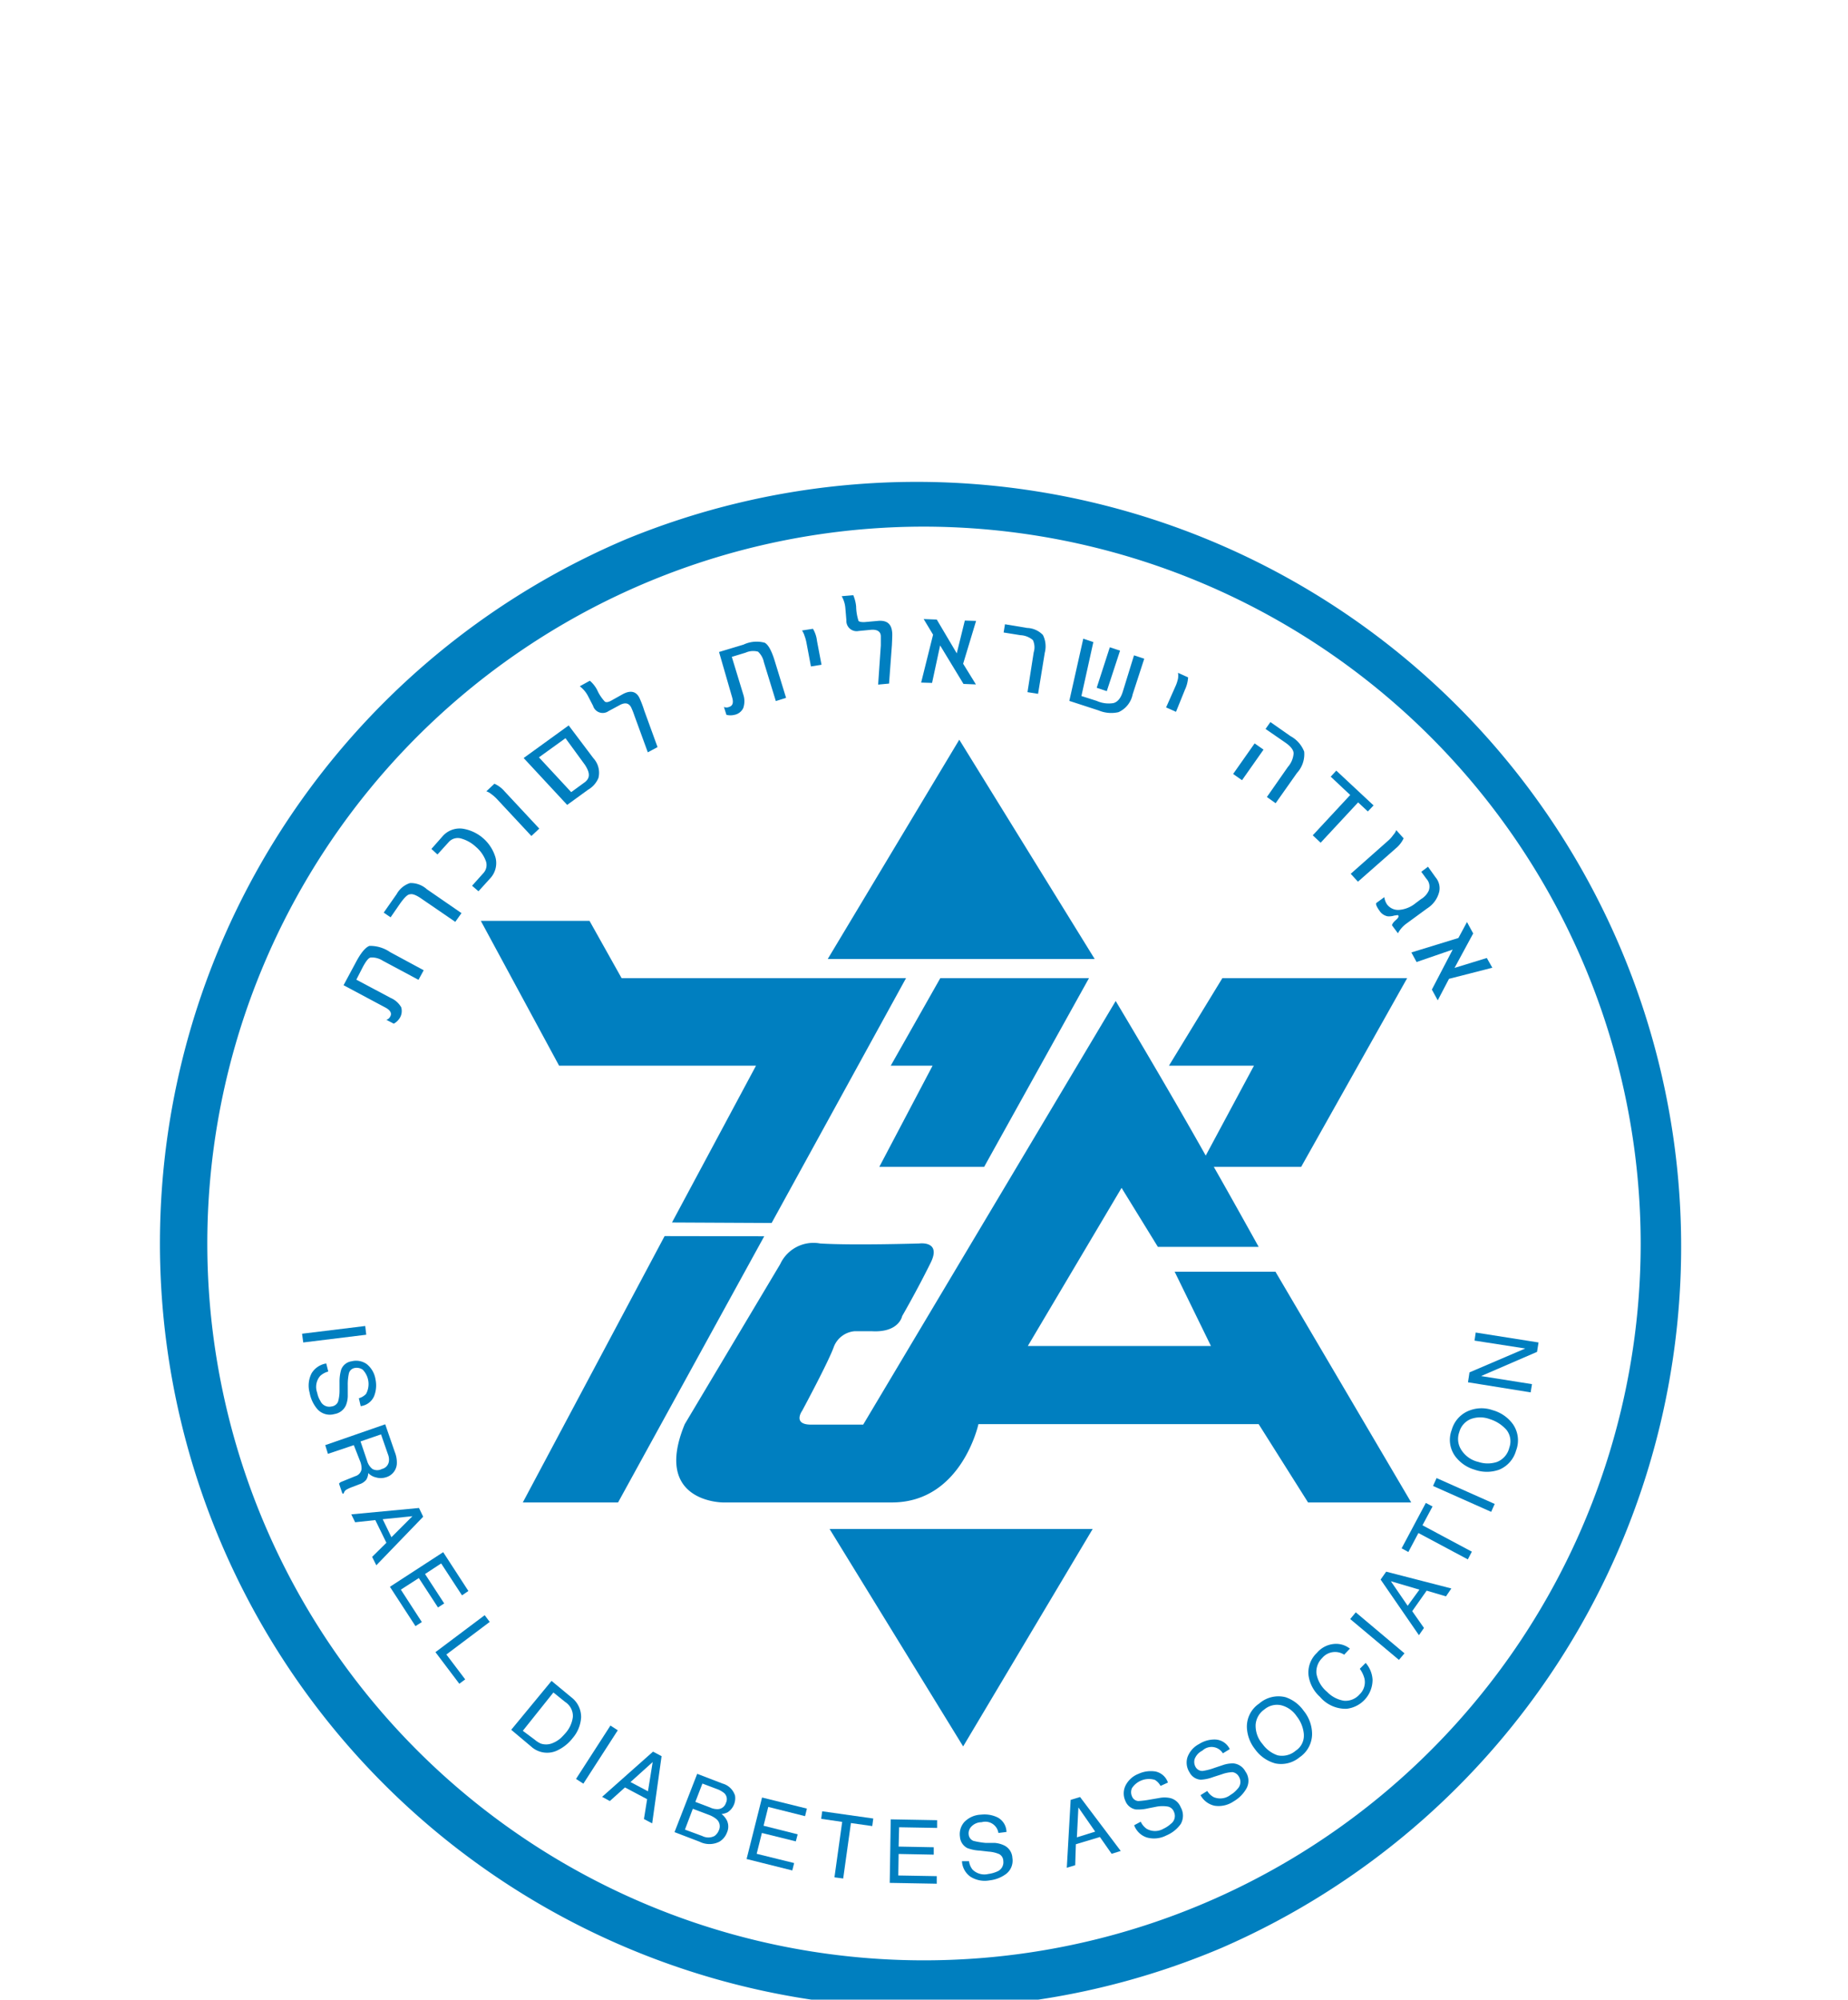 <svg id="Layer_1" data-name="Layer 1" xmlns="http://www.w3.org/2000/svg" viewBox="0 0 110 119"><defs><style>.cls-1,.cls-2{fill:#007fc0;}.cls-1{fill-rule:evenodd;}.cls-3{fill:#007fbf;}</style></defs><title>Artboard 1</title><path class="cls-1" d="M40,72.75c2.68-5,5-9.33,5-9.33H33.28L28.62,54.8h6.47L37,58.21H53.93l-8,14.57Z"/><path class="cls-1" d="M45.49,73.57l-8.7,15.84H31.12l8.44-15.85Z"/><polygon class="cls-2" points="53.02 63.42 55.97 58.21 64.82 58.21 58.58 69.44 52.34 69.44 55.51 63.42 53.02 63.42"/><polygon class="cls-2" points="49.27 57.07 65.16 57.07 57.1 44.02 49.27 57.07"/><polygon class="cls-2" points="49.38 90.99 57.33 103.93 65.04 90.99 49.38 90.99"/><path class="cls-1" d="M72.25,69.44c1,1.75,2.67,4.76,2.67,4.76h-6l-2.16-3.51L61.18,80.1h10.9l-2.16-4.42h6L84,89.41H77.86l-2.94-4.66H58.24s-1,4.63-5.11,4.66c-3.74,0-10.1,0-10.1,0s-4.2,0-2.27-4.66l5.68-9.52A2.18,2.18,0,0,1,48.82,74c1.93.12,5.9,0,5.9,0s1.33-.18.68,1.14c-.83,1.68-1.7,3.18-1.7,3.18s-.18,1-1.82.9h-1a1.46,1.46,0,0,0-1.24.91c-.3.87-1.89,3.82-1.89,3.82s-.6.83.53.83h3.1L66.41,59.57s3,5,5.36,9.2l2.87-5.35H69.58l3.18-5.21h11L77.45,69.44Z"/><polygon class="cls-1" points="21.74 78.91 21.8 79.43 18.05 79.89 17.98 79.37 21.74 78.91"/><path class="cls-1" d="M19.54,81.62a1.15,1.15,0,0,0-.48.26,1,1,0,0,0-.18,1,1.43,1.43,0,0,0,.19.49.58.58,0,0,0,.66.33.48.48,0,0,0,.39-.28,2.33,2.33,0,0,0,.09-.65v-.52a2.54,2.54,0,0,1,.1-.75.78.78,0,0,1,.62-.49,1.1,1.1,0,0,1,.89.16,1.45,1.45,0,0,1,.53.91,1.75,1.75,0,0,1-.08,1,1,1,0,0,1-.8.6l-.11-.47a.93.93,0,0,0,.43-.26,1.23,1.23,0,0,0-.2-1.44.63.63,0,0,0-.48-.1.43.43,0,0,0-.34.31,3,3,0,0,0-.07.72V83a1.55,1.55,0,0,1-.11.63.9.9,0,0,1-.68.52,1,1,0,0,1-1-.27,2.06,2.06,0,0,1-.48-1,1.6,1.6,0,0,1,.12-1.16,1.25,1.25,0,0,1,.87-.58Z"/><path class="cls-1" d="M21.85,86.93a.94.94,0,0,0,.32.49.59.59,0,0,0,.56,0,.54.54,0,0,0,.42-.46.84.84,0,0,0-.06-.42l-.41-1.18-1.22.42Zm1.08-2.17.57,1.65a1.67,1.67,0,0,1,.12.72.89.89,0,0,1-.67.79,1,1,0,0,1-.57,0,.89.89,0,0,1-.46-.26.82.82,0,0,1-.12.4.85.85,0,0,1-.41.27l-.47.18a2.2,2.2,0,0,0-.3.14.34.34,0,0,0-.16.23l-.08,0-.2-.59a.45.45,0,0,1,.1-.09l.27-.11.59-.24a.52.52,0,0,0,.38-.42,1.13,1.13,0,0,0-.08-.46L21.06,86l-1.54.52L19.36,86Z"/><path class="cls-1" d="M23.3,91.48l1.25-1.25-1.77.18Zm1.64-1.74.25.52L22.4,93.15l-.25-.5.85-.84-.66-1.35-1.2.13-.23-.47Z"/><polygon class="cls-1" points="26.38 92.37 27.88 94.68 27.5 94.94 26.26 93.04 25.3 93.67 26.44 95.42 26.07 95.66 24.93 93.91 23.86 94.6 25.11 96.53 24.73 96.77 23.21 94.43 26.38 92.37"/><path class="cls-1" d="M31.83,103.53a1.52,1.52,0,0,0,.36.23,1,1,0,0,0,.63,0,1.69,1.69,0,0,0,.54-.31,3.69,3.69,0,0,0,.28-.29,1.78,1.78,0,0,0,.46-1,1,1,0,0,0-.45-.87l-.71-.57L31.12,103Zm1-3.5L34,101a1.47,1.47,0,0,1,.59,1.2,2.07,2.07,0,0,1-.5,1.23,2.5,2.5,0,0,1-.86.71,1.41,1.41,0,0,1-1.61-.2l-1.19-1Z"/><rect class="cls-2" x="33.64" y="104.16" width="3.78" height="0.52" transform="translate(-71.48 77.68) rotate(-57.18)"/><path class="cls-1" d="M38.57,106.6l.28-1.74-1.32,1.19Zm.3-2.36.51.27-.56,4-.49-.26.19-1.18-1.32-.7-.9.81-.46-.25Z"/><path class="cls-1" d="M42.26,107.56a1,1,0,0,0,.5.1.52.52,0,0,0,.45-.37.49.49,0,0,0-.1-.58,1.49,1.49,0,0,0-.45-.25l-.85-.32-.42,1.09Zm-.46,1.7a.8.8,0,0,0,.73,0,.76.76,0,0,0,.26-.34.56.56,0,0,0-.14-.66,1.6,1.6,0,0,0-.46-.26l-.95-.36-.47,1.24Zm-.3-3.7,1.51.58a1.08,1.08,0,0,1,.74.71,1,1,0,0,1-.44,1,1,1,0,0,1-.36.1,1.2,1.2,0,0,1,.32.39.86.86,0,0,1,0,.72,1.08,1.08,0,0,1-.45.54,1.31,1.31,0,0,1-1.18,0l-1.49-.57Z"/><polygon class="cls-1" points="45.36 106.97 48.03 107.63 47.92 108.08 45.73 107.53 45.45 108.65 47.48 109.16 47.37 109.58 45.35 109.08 45.04 110.32 47.27 110.87 47.16 111.31 44.44 110.63 45.36 106.97"/><polygon class="cls-1" points="51.98 108.22 51.92 108.67 50.65 108.49 50.19 111.79 49.67 111.72 50.13 108.42 48.88 108.24 48.94 107.79 51.98 108.22"/><polygon class="cls-1" points="53.02 108.27 55.78 108.32 55.78 108.78 53.52 108.74 53.49 109.89 55.58 109.93 55.58 110.37 53.49 110.33 53.47 111.61 55.76 111.65 55.76 112.1 52.96 112.05 53.02 108.27"/><path class="cls-1" d="M57.68,110.76a1,1,0,0,0,.21.5,1,1,0,0,0,.94.26,1.9,1.9,0,0,0,.51-.14.59.59,0,0,0,.38-.63.47.47,0,0,0-.24-.41,1.93,1.93,0,0,0-.64-.15l-.52-.06a2.41,2.41,0,0,1-.74-.15.82.82,0,0,1-.44-.67,1.09,1.09,0,0,1,.25-.87,1.45,1.45,0,0,1,1-.45,1.78,1.78,0,0,1,1,.17,1,1,0,0,1,.52.86l-.48.06a.79.79,0,0,0-1-.64.84.84,0,0,0-.62.27.57.57,0,0,0-.15.46.45.45,0,0,0,.28.38,4.8,4.8,0,0,0,.71.12l.54,0a1.58,1.58,0,0,1,.62.17.87.87,0,0,1,.45.72,1,1,0,0,1-.35.94,2,2,0,0,1-1,.4,1.59,1.59,0,0,1-1.15-.22,1.2,1.2,0,0,1-.5-.92Z"/><path class="cls-1" d="M65.19,109l-1-1.44-.09,1.78Zm-1.46-1.89.56-.17,2.42,3.21-.54.17-.7-1-1.43.43L64,111l-.5.15Z"/><path class="cls-1" d="M67.9,108.41a1.08,1.08,0,0,0,.35.42,1,1,0,0,0,1,0,1.77,1.77,0,0,0,.44-.29.58.58,0,0,0,.19-.71.49.49,0,0,0-.36-.32,1.93,1.93,0,0,0-.65,0l-.51.1a2.56,2.56,0,0,1-.76.07.81.81,0,0,1-.61-.5,1.07,1.07,0,0,1,0-.91,1.45,1.45,0,0,1,.78-.71,1.75,1.75,0,0,1,1-.14,1,1,0,0,1,.75.66l-.44.2a.92.92,0,0,0-.34-.36,1.21,1.21,0,0,0-1.36.49.6.6,0,0,0,0,.49.43.43,0,0,0,.38.28,5.65,5.65,0,0,0,.71-.09L69,107a1.57,1.57,0,0,1,.64,0,.9.9,0,0,1,.64.55,1,1,0,0,1,0,1,2,2,0,0,1-.86.68,1.59,1.59,0,0,1-1.15.12,1.19,1.19,0,0,1-.76-.73Z"/><path class="cls-1" d="M71.86,106.58a1,1,0,0,0,.39.37,1,1,0,0,0,1-.14,1.5,1.5,0,0,0,.4-.34.59.59,0,0,0,.1-.73.52.52,0,0,0-.39-.28,2.11,2.11,0,0,0-.64.13l-.5.16a2.46,2.46,0,0,1-.74.16.8.8,0,0,1-.67-.43,1.07,1.07,0,0,1-.13-.9,1.43,1.43,0,0,1,.69-.79,1.7,1.7,0,0,1,1-.27,1,1,0,0,1,.83.57l-.41.25a.79.79,0,0,0-1.22-.16.93.93,0,0,0-.46.5.61.61,0,0,0,.06.48.46.46,0,0,0,.41.23,3.46,3.46,0,0,0,.7-.18l.51-.17a1.8,1.8,0,0,1,.63-.1.9.9,0,0,1,.71.48.94.94,0,0,1,.07,1,2.06,2.06,0,0,1-.77.78,1.59,1.59,0,0,1-1.13.26,1.25,1.25,0,0,1-.84-.63Z"/><path class="cls-1" d="M76.52,101a2.16,2.16,0,0,1,1.08.81,2.2,2.2,0,0,1,.5,1.38,1.68,1.68,0,0,1-.75,1.39,1.71,1.71,0,0,1-1.44.36,2.19,2.19,0,0,1-1.21-.85,2.23,2.23,0,0,1-.48-1.28,1.65,1.65,0,0,1,.73-1.43A1.74,1.74,0,0,1,76.52,101Zm1.09,2.2a2,2,0,0,0-.43-1.07,1.56,1.56,0,0,0-.92-.65,1.16,1.16,0,0,0-1,.25,1.21,1.21,0,0,0-.52.9,1.66,1.66,0,0,0,.42,1.17,1.82,1.82,0,0,0,.89.66,1.25,1.25,0,0,0,1.08-.28A1.06,1.06,0,0,0,77.61,103.23Z"/><path class="cls-1" d="M79.43,97.83a1.32,1.32,0,0,1,.92.28l-.34.36a1,1,0,0,0-1.31.2,1.15,1.15,0,0,0-.34.93,1.82,1.82,0,0,0,.63,1.08,1.8,1.8,0,0,0,1,.53,1.11,1.11,0,0,0,.94-.38,1,1,0,0,0,.29-.93,1.73,1.73,0,0,0-.28-.59l.35-.35a1.66,1.66,0,0,1,.41,1,1.74,1.74,0,0,1-1.55,1.73,2,2,0,0,1-1.58-.71,2.11,2.11,0,0,1-.68-1.27,1.6,1.6,0,0,1,.5-1.35A1.5,1.5,0,0,1,79.43,97.83Z"/><polygon class="cls-1" points="80.37 96.35 80.7 95.95 83.6 98.39 83.27 98.78 80.37 96.35"/><path class="cls-1" d="M84.49,94.6l-1.7-.5,1,1.46ZM82.18,94l.33-.47,3.88,1-.32.47-1.15-.34-.86,1.22.7,1-.3.43Z"/><polygon class="cls-1" points="84.87 89.44 85.27 89.65 84.67 90.77 87.61 92.34 87.37 92.8 84.43 91.23 83.83 92.36 83.43 92.14 84.87 89.44"/><polygon class="cls-1" points="85.3 88.43 85.51 87.96 88.97 89.5 88.76 89.97 85.3 88.43"/><path class="cls-1" d="M87.52,83.92a2,2,0,0,1,1.33,0,2.22,2.22,0,0,1,1.21.84,1.69,1.69,0,0,1,.18,1.57,1.73,1.73,0,0,1-1,1.13,2.18,2.18,0,0,1-1.47,0,2.22,2.22,0,0,1-1.13-.77,1.65,1.65,0,0,1-.23-1.59A1.73,1.73,0,0,1,87.52,83.92Zm2.15,1.17a2.2,2.2,0,0,0-1-.64,1.62,1.62,0,0,0-1.13,0,1.17,1.17,0,0,0-.68.78,1.19,1.19,0,0,0,.09,1A1.64,1.64,0,0,0,88,87a1.77,1.77,0,0,0,1.11,0,1.21,1.21,0,0,0,.73-.85A1.1,1.1,0,0,0,89.67,85.09Z"/><polygon class="cls-1" points="87.38 82.26 87.47 81.67 90.79 80.25 87.77 79.78 87.84 79.3 91.58 79.89 91.49 80.45 88.16 81.89 91.19 82.37 91.11 82.86 87.38 82.26"/><polygon class="cls-1" points="28.85 96.12 29.15 96.52 26.57 98.46 27.69 99.94 27.34 100.2 25.92 98.32 28.85 96.12"/><path class="cls-1" d="M25.22,57.74l-.31.57-2.13-1.14a1.2,1.2,0,0,0-.69-.19c-.15,0-.31.23-.49.56l-.39.76,2.05,1.09a1.32,1.32,0,0,1,.62.55.79.79,0,0,1-.09.65,1,1,0,0,1-.35.33L23,60.69a.38.38,0,0,0,.23-.2c.11-.19,0-.37-.27-.52l-2.51-1.34.72-1.34c.31-.59.58-.91.82-1a2.1,2.1,0,0,1,1.23.37Z"/><path class="cls-1" d="M27.47,54.34l-.37.52-2-1.37q-.47-.33-.69-.27c-.15,0-.34.2-.58.53l-.58.84-.41-.28.77-1.1a1.39,1.39,0,0,1,.8-.66,1.44,1.44,0,0,1,1,.37Z"/><path class="cls-1" d="M29.17,52.28l-.69.76-.38-.33.69-.77a.71.71,0,0,0,.11-.75,2,2,0,0,0-.57-.79,2.13,2.13,0,0,0-.85-.49.72.72,0,0,0-.76.19l-.68.75-.36-.33.67-.76a1.35,1.35,0,0,1,1.22-.44,2.43,2.43,0,0,1,1.93,1.73A1.33,1.33,0,0,1,29.17,52.28Z"/><path class="cls-1" d="M32.1,49.31l-.47.44-2.07-2.22a2.37,2.37,0,0,0-.31-.27,1,1,0,0,0-.3-.17l.48-.45a1.73,1.73,0,0,1,.61.46Z"/><path class="cls-1" d="M35.32,45.12a1.28,1.28,0,0,1,.3,1.18A1.47,1.47,0,0,1,35,47l-1.24.9-2.59-2.79,2.68-1.94Zm-.5.4-1.16-1.59-1.58,1.14L34,47.14l.81-.59C35.13,46.3,35.13,46,34.82,45.52Z"/><path class="cls-1" d="M38.35,42.29l.79,2.17-.58.31-.8-2.19a4.21,4.21,0,0,0-.2-.5c-.14-.25-.37-.29-.69-.11l-.65.35A.6.6,0,0,1,35.3,42L35,41.42a1.74,1.74,0,0,0-.49-.58l.6-.33a1.86,1.86,0,0,1,.43.54,2.52,2.52,0,0,0,.46.7q.12.09.39-.06l.68-.38c.46-.25.81-.17,1,.24A6.35,6.35,0,0,1,38.35,42.29Z"/><path class="cls-1" d="M46.79,41.53l-.61.19-.71-2.31a1.17,1.17,0,0,0-.35-.63,1.11,1.11,0,0,0-.74.06l-.82.25.68,2.23a1.26,1.26,0,0,1,0,.82.74.74,0,0,1-.52.4,1,1,0,0,1-.48,0l-.15-.47a.39.39,0,0,0,.31,0c.22-.07.27-.26.18-.57L42.8,38.8l1.46-.44a1.82,1.82,0,0,1,1.26-.11c.21.11.42.49.61,1.13Z"/><path class="cls-1" d="M48.9,39.56l-.63.1L48,38.23a2.43,2.43,0,0,0-.11-.39,1.2,1.2,0,0,0-.15-.32l.65-.1a1.78,1.78,0,0,1,.24.72Z"/><path class="cls-1" d="M53.09,38.38l-.17,2.3-.65.06.16-2.33c0-.3,0-.48,0-.54,0-.29-.22-.42-.59-.39l-.73.07a.61.61,0,0,1-.73-.64l-.06-.71a1.69,1.69,0,0,0-.22-.72l.69-.06a2.25,2.25,0,0,1,.17.67,3,3,0,0,0,.13.82c0,.09.18.12.38.11l.78-.07c.52-.05.8.16.85.64C53.12,37.67,53.11,37.94,53.09,38.38Z"/><polygon class="cls-1" points="58.09 40.73 57.35 40.7 55.96 38.41 55.48 40.64 54.83 40.62 55.54 37.77 54.98 36.84 55.76 36.87 56.95 38.88 57.43 36.93 58.1 36.95 57.33 39.5 58.09 40.73"/><path class="cls-1" d="M61.79,41.29l-.63-.1.37-2.37a1,1,0,0,0-.05-.73,1.23,1.23,0,0,0-.74-.29l-1-.16.08-.49,1.32.22a1.36,1.36,0,0,1,.94.42,1.51,1.51,0,0,1,.11,1.05Z"/><path class="cls-1" d="M65.88,41.13l-.6-.2.78-2.41.61.2Zm1.54.19a1.48,1.48,0,0,1-.84,1.06,1.94,1.94,0,0,1-1.18-.1l-1.75-.57.83-3.7.6.2-.71,3.21.91.29a1.74,1.74,0,0,0,1,.13c.25-.07.43-.29.55-.67L67.5,39l.61.2Z"/><path class="cls-1" d="M70,42.36l-.59-.26L70,40.77a2.32,2.32,0,0,0,.12-.39,1.11,1.11,0,0,0,0-.34l.6.27a2,2,0,0,1-.19.74Z"/><path class="cls-1" d="M75.93,47.8l-.52-.37,1.25-1.79a1.37,1.37,0,0,0,.34-.8c0-.21-.17-.42-.48-.64l-1.19-.82.29-.41,1.2.84a1.77,1.77,0,0,1,.81.92A1.65,1.65,0,0,1,77.2,46Zm-2-1.37-.53-.37,1.28-1.82.53.37Z"/><polygon class="cls-1" points="81.42 48.29 80.84 47.75 78.61 50.15 78.14 49.71 80.37 47.31 79.21 46.22 79.54 45.86 81.76 47.93 81.42 48.29"/><path class="cls-1" d="M80.83,52.47,80.4,52l2.26-2a1.8,1.8,0,0,0,.27-.31.85.85,0,0,0,.18-.29l.44.49a1.76,1.76,0,0,1-.47.6Z"/><path class="cls-1" d="M83.21,55.54l-.35-.47c0-.08.08-.19.23-.32s.18-.22.14-.27-.09,0-.22,0a1.08,1.08,0,0,1-.41.05.74.74,0,0,1-.48-.32c-.17-.24-.24-.39-.2-.47l.48-.35a1,1,0,0,0,.16.43.83.83,0,0,0,.7.33,1.77,1.77,0,0,0,1-.4l.32-.24a1.15,1.15,0,0,0,.47-.52.69.69,0,0,0-.15-.7l-.3-.41.4-.3.45.63a1,1,0,0,1,.22.85,1.63,1.63,0,0,1-.72,1l-1.23.9A1.73,1.73,0,0,0,83.21,55.54Z"/><polygon class="cls-1" points="85.58 59.53 85.23 58.89 86.47 56.51 84.32 57.25 84.01 56.68 86.81 55.82 87.32 54.87 87.69 55.55 86.58 57.6 88.5 57.01 88.83 57.59 86.25 58.25 85.58 59.53"/><path class="cls-3" d="M55,119.5A45.51,45.51,0,0,1,37.29,32.08a45.51,45.51,0,0,1,35.42,83.84A45.1,45.1,0,0,1,55,119.5Zm0-88.16A42.66,42.66,0,1,0,97.66,74,42.71,42.71,0,0,0,55,31.34Z"/></svg>